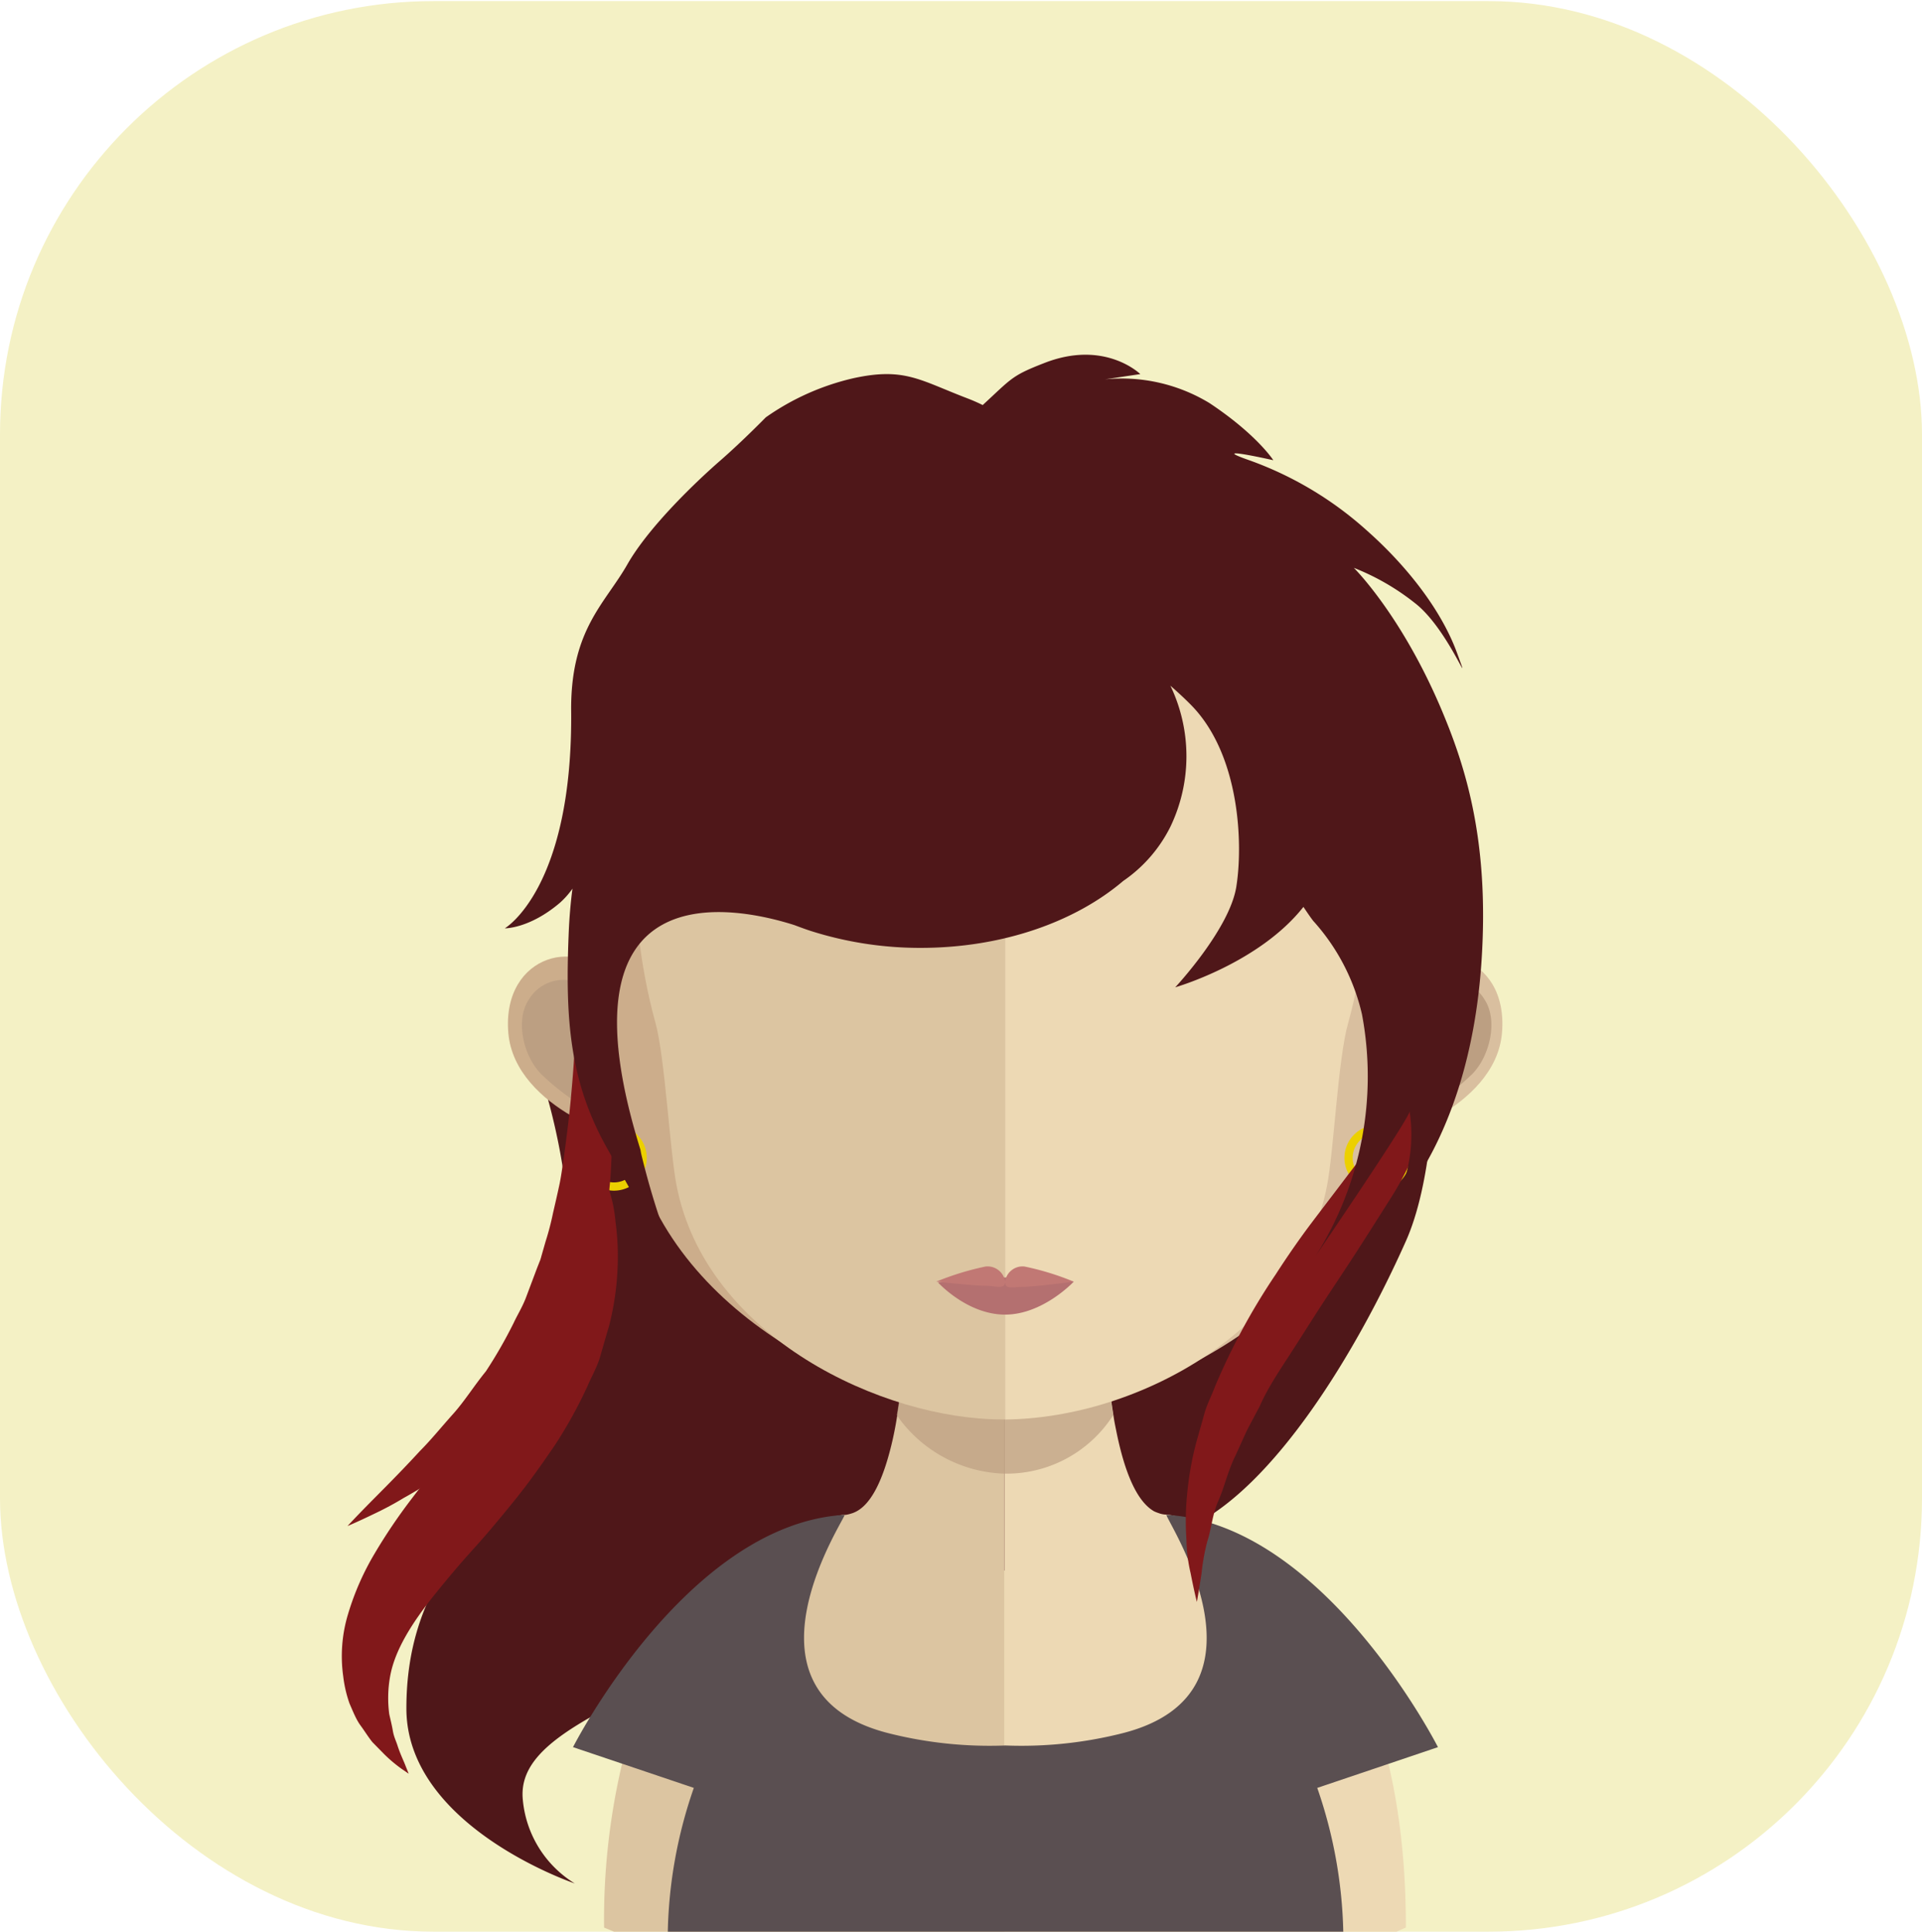 <svg xmlns="http://www.w3.org/2000/svg" viewBox="0 0 174.99 175.87"><defs><style>.cls-1{fill:#f4f1c5;}.cls-13,.cls-2{fill:none;}.cls-3{fill:#4f1719;}.cls-4{fill:#dcc5a1;}.cls-5{fill:#edd9b4;}.cls-6,.cls-9{fill:#bc9f82;}.cls-6{opacity:0.7;}.cls-7{fill:#5a4f51;}.cls-8{fill:#ccad8b;}.cls-10{fill:#d9bf9f;}.cls-11{fill:#b47070;}.cls-12{fill:#c17874;}.cls-13{stroke:#ecd000;stroke-miterlimit:10;stroke-width:0.75px;}.cls-14{fill:#81181a;}</style></defs><title>Ativo 146ac</title><g id="Camada_2" data-name="Camada 2"><g id="Avatares"><rect class="cls-1" y="0.1" width="174.99" height="175.77" rx="39.46"/><polyline class="cls-2" points="131.91 0 128.99 0 126.06 0 103.66 0"/><path class="cls-3" d="M130,79.56s2.58,23.16-2,33.44-12,22.31-19.5,25.94-28.29,4.38-41,10.6-20.43,9-19.9,14.32a10,10,0,0,0,4.73,7.62S37,166.31,37,155.54s5.83-15.48,9.36-20.71C57.12,118.89,49,97.24,49,97.24S60.26,56.6,61.42,56.67s38.16-13.56,42.74-10.58S130,79.56,130,79.56Z"/><path class="cls-4" d="M91.46,110.68v65.19H55.9L55,175.5a61.89,61.89,0,0,1,1.63-14.89c5-20.88,20.15-22.69,20.15-22.69H77a2.89,2.89,0,0,0,.47-.11c1.79-.49,3-3.13,3.84-6.9.14-.65.27-1.32.37-2,.2-1.19.37-2.47.5-3.78.08-.79.15-1.59.23-2.41.32-4,.42-8.35.42-12.48C82.81,110.2,87.6,110.68,91.46,110.68Z"/><path class="cls-5" d="M128,175.5s-.32.13-.84.37H91.46V110.68h.08c3.86,0,8.68-.48,8.68-.48,0,4.11.1,8.4.42,12.38.08.8.15,1.59.23,2.36.15,1.37.3,2.66.5,3.88v0c.07.55.17,1,.28,1.55.74,3.65,1.84,6.33,3.43,7.23a3,3,0,0,0,.38.15,2.15,2.15,0,0,0,.8.15,5.71,5.71,0,0,1,.7.12c2.31.5,9.9,2.79,15.29,12C125.57,155.58,128,163.72,128,175.5Z"/><path class="cls-6" d="M101.36,128.83v0a11.53,11.53,0,0,1-9.85,5.34h-.05a12.39,12.39,0,0,1-9.81-5.32c.2-1.19.38-2.46.5-3.78.08-.79.15-1.58.23-2.41a38.93,38.93,0,0,0,9,1.17h.1a37.46,37.46,0,0,0,9.17-1.26c.08.79.15,1.58.23,2.36C101,126.31,101.16,127.61,101.36,128.83Z"/><path class="cls-7" d="M130.92,159.07s-10.32-20.31-24.71-21.15c-.37,0,10.7,16.13-4,19.88a37.58,37.58,0,0,1-10.62,1.12h-.08a37.62,37.62,0,0,1-10.62-1.12c-14.75-3.75-3.67-19.91-4-19.88-14.39.84-24.72,21.15-24.72,21.15l4.57,1.54,6.43,2.17a42.3,42.3,0,0,0-2.37,13.09H122.3a42.65,42.65,0,0,0-2.37-13.09l6.43-2.17Z"/><path class="cls-8" d="M91.43,40.62c-37.12-.08-37.34,29.65-35.69,49-2.55-4.56-10.07-2.87-9.46,4.42.59,7,11.24,10.14,11.08,9.36,3,15.8,20.54,24.57,34.07,25.82h.28V40.62Z"/><path class="cls-9" d="M48.15,91a3.69,3.69,0,0,1,5.44-1,2.87,2.87,0,0,1,.88,3.24c-.26.93-1.31,1-1,2.44a2.57,2.57,0,0,0,1.51,2.07,2.84,2.84,0,0,1,1.43,3.32c-.28,1.15-2,.23-3.24-.28a22,22,0,0,1-3.9-3C47.63,96.12,46.9,92.87,48.15,91Z"/><path class="cls-10" d="M91.61,40.62c37.13-.08,37.34,29.65,35.69,49,2.55-4.56,10.07-2.87,9.45,4.42-.59,7-11.22,10.14-11.08,9.36-3,15.8-20.53,24.57-34.06,25.82h-.28V40.62Z"/><path class="cls-9" d="M135.16,91a3.7,3.7,0,0,0-5.45-1,2.87,2.87,0,0,0-.87,3.24c.26.93,1.3,1,1,2.44a2.58,2.58,0,0,1-1.5,2.07c-.45.36-1,.63-1.27,1.31a3.35,3.35,0,0,0-.17,2c.29,1.15,2.06.23,3.25-.28a22.36,22.36,0,0,0,3.9-3C135.67,96.12,136.4,92.87,135.16,91Z"/><path class="cls-4" d="M91.23,49c-12.39,0-21.47,3.41-27,10.14-7.67,9.38-7.38,23.73-4.55,34,.87,3.15,1.3,11.63,1.91,14.75,2.67,13.92,18.91,21.34,29.6,21.34h.29V49Z"/><path class="cls-5" d="M118.14,59.17C112.69,52.49,103.72,49.08,91.52,49v80.24c12.21-.13,26.81-8.25,29.31-21.33.6-3.12,1-11.6,1.91-14.75C125.56,82.92,125.84,68.59,118.14,59.17Z"/><path class="cls-11" d="M97.76,116.69s-2.8,3-6.25,3-6.1-2.92-6.1-2.92a39.6,39.6,0,0,1,6.1-.46A50.55,50.55,0,0,1,97.76,116.69Z"/><path class="cls-12" d="M93.27,115.31a1.61,1.61,0,0,0-1.76,1.35,1.62,1.62,0,0,0-1.77-1.35,25.19,25.19,0,0,0-4.5,1.38s3.43.37,4.41.37,1.84.38,1.86-.35c0,.73.71.45,1.69.45s4.56-.47,4.56-.47A24.77,24.77,0,0,0,93.27,115.31Z"/><path class="cls-13" d="M58.51,105.41a2.61,2.61,0,1,1-2.61-2.6A2.61,2.61,0,0,1,58.51,105.41Z"/><path class="cls-13" d="M128,105.41a2.61,2.61,0,1,1-2.6-2.6A2.6,2.6,0,0,1,128,105.41Z"/><path class="cls-14" d="M52.9,86.35s.3.91.75,2.55a53.53,53.53,0,0,1,1.43,6.84,44.5,44.5,0,0,1,.51,4.67,44.11,44.11,0,0,1,.07,5.3,39.42,39.42,0,0,1-.63,5.7,21.2,21.2,0,0,1-.64,2.9L54,115.77l-.09.36,0,.09-.08.23-.06.16-.26.67-1,2.64A24.35,24.35,0,0,1,51,122.63a32.1,32.1,0,0,1-3.34,4.85,33.59,33.59,0,0,1-3.78,3.84,30.46,30.46,0,0,1-3.76,2.94,32.84,32.84,0,0,1-3.36,2.12c-1,.61-1.94,1.09-2.7,1.45-1.53.74-2.42,1.11-2.42,1.11s.65-.71,1.83-1.91,2.88-2.87,4.77-4.93c1-1,1.94-2.17,3-3.35s1.92-2.58,3-3.9a42.15,42.15,0,0,0,2.53-4.41c.36-.77.78-1.42,1.12-2.31l1-2.66.26-.66.07-.16v-.05c-.09.27,0,.05,0,.1l0-.07.09-.33.37-1.29a24.86,24.86,0,0,0,.67-2.57c.2-.86.4-1.73.58-2.57s.28-1.72.42-2.57c.22-1.69.44-3.34.59-4.93s.28-3.1.35-4.51c.17-2.85.32-5.21.43-6.87S52.9,86.35,52.9,86.35Z"/><path class="cls-14" d="M54.5,105.41s.37,1,.87,2.67a12.85,12.85,0,0,1,.67,3.16,23.64,23.64,0,0,1,.18,4.4,25.17,25.17,0,0,1-.78,5.13c-.27.9-.53,1.81-.8,2.75s-.77,1.78-1.16,2.7a41.11,41.11,0,0,1-2.95,5.34c-1.13,1.66-2.34,3.38-3.6,4.94s-2.56,3.13-3.83,4.53-2.44,2.8-3.51,4.13c-2.13,2.65-3.65,5.11-4.07,7.46a11.16,11.16,0,0,0-.08,3.45c.12.53.24,1,.33,1.53s.29.91.42,1.32c.26.81.58,1.43.74,1.87l.28.7-.61-.42A12.76,12.76,0,0,1,35,159.73l-1.09-1.11c-.36-.44-.7-1-1.09-1.53s-.67-1.24-1-2a11.36,11.36,0,0,1-.57-2.46,13.21,13.21,0,0,1,.44-5.68,24.36,24.36,0,0,1,2.42-5.51,50.2,50.2,0,0,1,3.38-5c1.2-1.58,2.42-3.09,3.61-4.6s2.34-3,3.53-4.46c1-1.49,2.22-2.89,3.07-4.35L49.05,121c.39-.72.76-1.42,1.12-2.11a11.79,11.79,0,0,0,1-2c.29-.69.57-1.34.85-2,.53-1.29.76-2.49,1.17-3.6a22.63,22.63,0,0,0,.69-3.06C54.22,106.41,54.5,105.41,54.5,105.41Z"/><path class="cls-14" d="M128.79,90.13l.34.61a7.72,7.72,0,0,1,.87,1.8,10.23,10.23,0,0,1,.69,3.14,13.9,13.9,0,0,1-.25,4.19,29.35,29.35,0,0,1-4,9.5c-1,1.58-2,3.16-3,4.71s-2.06,3.12-3.09,4.7-2,3.14-3,4.68-2,3.05-2.67,4.6c-.41.76-.8,1.5-1.18,2.23l-1,2.2c-.71,1.42-1,2.85-1.57,4.14s-.63,2.56-1,3.67a18.66,18.66,0,0,0-.53,2.92c-.25,1.65-.43,2.63-.43,2.63s-.24-.93-.57-2.62a14.36,14.36,0,0,1-.38-3.08,24.43,24.43,0,0,1,.06-4.07,28.37,28.37,0,0,1,.84-4.77c.23-.83.48-1.68.72-2.56s.67-1.68,1-2.56a59.63,59.63,0,0,1,5.5-10.15c1-1.55,2.14-3.21,3.29-4.73s2.24-2.94,3.31-4.36a41.39,41.39,0,0,0,4.89-7.89,16.21,16.21,0,0,0,1.08-3.46,13.42,13.42,0,0,0,.26-2.85,11.16,11.16,0,0,0-.17-1.93C128.82,90.37,128.79,90.13,128.79,90.13Z"/><path class="cls-3" d="M52,64.52C52,57.28,55.1,54.93,57.11,51.4s6.46-7.72,8.46-9.46S69.72,38,69.72,38a22.7,22.7,0,0,1,8-3.57c4.62-1,6,.17,10.31,1.82q.81.31,1.44.63c2.66-2.45,2.63-2.67,5.59-3.82,5.53-2.18,8.76,1,8.76,1l-3.23.48a15.39,15.39,0,0,1,9.53,2.16c4.31,2.86,5.81,5.2,5.81,5.2s-6.21-1.4-2.2,0a32.21,32.21,0,0,1,10.76,6.44c3.23,2.86,6.62,6.89,8.16,11.09s-.78-2.19-3.85-4.54a21.68,21.68,0,0,0-5.54-3.19s4.21,4.14,7.85,12.6c2.21,5.17,4.51,12,3.78,23.15-1.16,17.79-9.64,24.28-9.64,24.28A13.2,13.2,0,0,0,128,107a14,14,0,0,0,.34-5.8c-.16.84-8.53,13.11-8.53,13.11A30.54,30.54,0,0,0,124,92.34a19.07,19.07,0,0,0-4.44-8.5c-.33-.43-.6-.85-.89-1.27C114.62,87.71,107,89.89,107,89.89s4.94-5.28,5.56-9.15.34-11.88-4-16.43c-.59-.61-1.28-1.25-2-1.88a14.85,14.85,0,0,1,0,12.84,13,13,0,0,1-4.3,4.94c-4.37,3.72-11,6.09-18.44,6.09a32.84,32.84,0,0,1-10-1.54h0c-.52-.17-1-.35-1.51-.54-5.29-1.68-22-5.24-14,20.46l.07.38h0a71.13,71.13,0,0,0,4.42,12.84s-4.15-7.33-7.54-13.38-3.8-11.69-3.49-19.37c.06-1.58.18-2.94.35-4.24a7.47,7.47,0,0,1-1.16,1.3c-2.77,2.35-5,2.31-5,2.31S52.21,80.88,52,64.52Z"/></g></g></svg>
